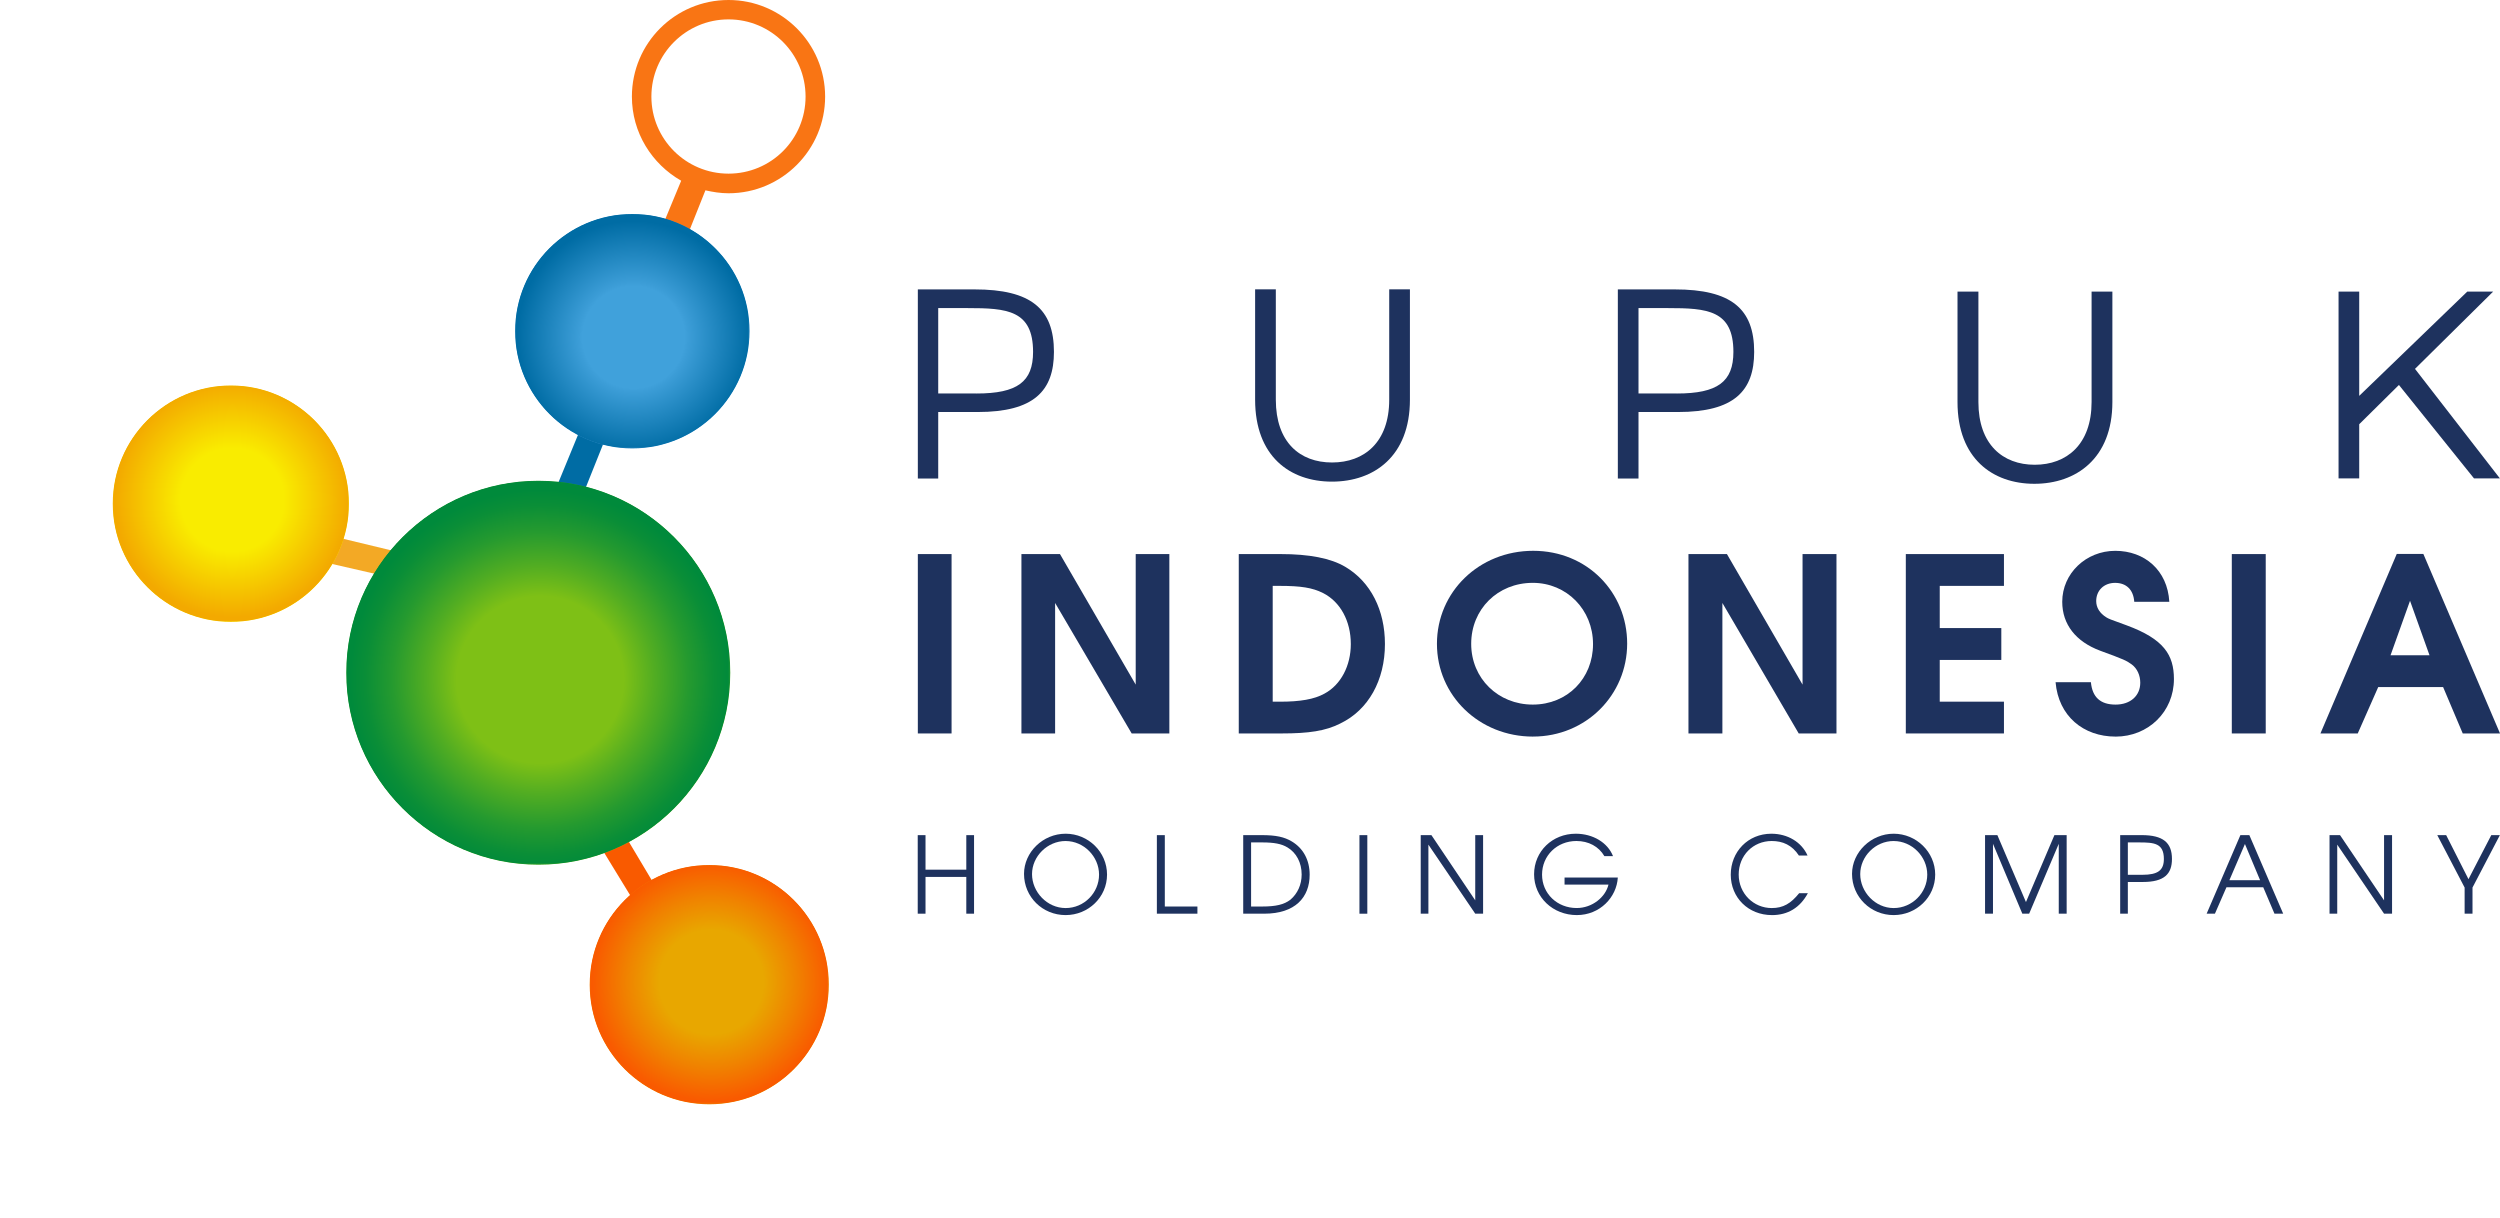 <?xml version="1.0" encoding="UTF-8"?><svg id="Layer_1" xmlns="http://www.w3.org/2000/svg" xmlns:xlink="http://www.w3.org/1999/xlink" viewBox="0 0 1155.49 563.13"><defs><style>.cls-1{fill:#f3a925;}.cls-1,.cls-2,.cls-3,.cls-4,.cls-5,.cls-6,.cls-7,.cls-8,.cls-9,.cls-10,.cls-11,.cls-12,.cls-13,.cls-14,.cls-15,.cls-16,.cls-17,.cls-18{stroke-width:0px;}.cls-19{clip-path:url(#clippath);}.cls-2{fill:none;}.cls-20{mask:url(#mask);}.cls-3{fill:url(#radial-gradient);}.cls-4{fill:url(#radial-gradient-12);}.cls-5{fill:url(#radial-gradient-11);}.cls-6{fill:url(#radial-gradient-10);}.cls-7{fill:#006ca4;}.cls-21{clip-path:url(#clippath-1);}.cls-22{clip-path:url(#clippath-4);}.cls-23{clip-path:url(#clippath-3);}.cls-24{clip-path:url(#clippath-2);}.cls-25{clip-path:url(#clippath-7);}.cls-26{clip-path:url(#clippath-6);}.cls-27{clip-path:url(#clippath-5);}.cls-8{fill:url(#radial-gradient-2);}.cls-9{fill:url(#radial-gradient-3);}.cls-10{fill:url(#radial-gradient-4);}.cls-11{fill:url(#radial-gradient-6);}.cls-12{fill:url(#radial-gradient-9);}.cls-13{fill:url(#radial-gradient-8);}.cls-14{fill:url(#radial-gradient-5);}.cls-15{fill:url(#radial-gradient-7);}.cls-16{fill:#f97514;}.cls-17{fill:#f95a00;}.cls-28{mask:url(#mask-3);}.cls-29{mask:url(#mask-2);}.cls-30{mask:url(#mask-1);}.cls-18{fill:#1e325e;}</style><clipPath id="clippath"><path class="cls-2" d="M160.05,310.92c0,48.94,39.75,88.74,88.81,88.74s88.66-39.8,88.66-88.74-39.76-88.71-88.66-88.71-88.81,39.74-88.81,88.71"/></clipPath><radialGradient id="radial-gradient" cx="153.82" cy="934.95" fx="153.82" fy="934.95" r="31.71" gradientTransform="translate(5281.87 -2198.23) rotate(-126.29) scale(5.93 -5.93)" gradientUnits="userSpaceOnUse"><stop offset="0" stop-color="#7ec016"/><stop offset=".28" stop-color="#52ad22"/><stop offset=".6" stop-color="#259a2f"/><stop offset=".85" stop-color="#0a8e37"/><stop offset="1" stop-color="#008a3b"/></radialGradient><clipPath id="clippath-1"><path class="cls-2" d="M160.05,310.92c0,48.94,39.75,88.74,88.81,88.74s88.66-39.8,88.66-88.74-39.76-88.71-88.66-88.71-88.81,39.74-88.81,88.71"/></clipPath><radialGradient id="radial-gradient-2" cx="89.85" cy="769.82" fx="89.85" fy="769.82" r="31.69" gradientTransform="translate(.78 2446.59) scale(2.77 -2.77)" gradientUnits="userSpaceOnUse"><stop offset="0" stop-color="#000"/><stop offset=".44" stop-color="#000"/><stop offset="1" stop-color="gray"/></radialGradient><mask id="mask" x="160.05" y="222.21" width="177.47" height="177.46" maskUnits="userSpaceOnUse"><rect class="cls-8" x="160.05" y="222.21" width="177.47" height="177.46"/></mask><radialGradient id="radial-gradient-3" cx="89.85" cy="769.82" fx="89.85" fy="769.82" r="31.69" gradientTransform="translate(.78 2446.59) scale(2.77 -2.77)" gradientUnits="userSpaceOnUse"><stop offset="0" stop-color="#7ec016"/><stop offset=".44" stop-color="#7ec016"/><stop offset=".6" stop-color="#52ad22"/><stop offset=".78" stop-color="#259a2f"/><stop offset=".92" stop-color="#0a8e37"/><stop offset="1" stop-color="#008a3b"/></radialGradient><clipPath id="clippath-2"><path class="cls-2" d="M52.12,232.8c0,30.11,24.47,54.62,54.61,54.62s54.55-24.51,54.55-54.62-24.41-54.62-54.55-54.62-54.61,24.48-54.61,54.62"/></clipPath><radialGradient id="radial-gradient-4" cx="183.46" cy="991.25" fx="183.46" fy="991.25" r="31.7" gradientTransform="translate(3434.94 -1346.43) rotate(-126.29) scale(3.65 -3.65)" gradientUnits="userSpaceOnUse"><stop offset="0" stop-color="#f9ec00"/><stop offset="1" stop-color="#f3a900"/></radialGradient><clipPath id="clippath-3"><path class="cls-2" d="M52.12,232.8c0-30.14,24.47-54.62,54.61-54.62s54.55,24.48,54.55,54.62-24.41,54.62-54.55,54.62-54.61-24.51-54.61-54.62"/></clipPath><radialGradient id="radial-gradient-5" cx="-44.77" cy="749.74" fx="-44.77" fy="749.74" r="31.75" gradientTransform="translate(183.91 1513.07) scale(1.71 -1.71)" xlink:href="#radial-gradient-2"/><mask id="mask-1" x="52.12" y="178.18" width="109.16" height="109.24" maskUnits="userSpaceOnUse"><rect class="cls-14" x="52.12" y="178.18" width="109.16" height="109.24"/></mask><radialGradient id="radial-gradient-6" cx="-44.75" cy="749.74" fx="-44.75" fy="749.74" r="31.74" gradientTransform="translate(183.91 1513.07) scale(1.71 -1.71)" gradientUnits="userSpaceOnUse"><stop offset="0" stop-color="#f9ec00"/><stop offset=".44" stop-color="#f9ec00"/><stop offset="1" stop-color="#f3a900"/></radialGradient><clipPath id="clippath-4"><path class="cls-2" d="M272.56,455.11c0,30.56,24.79,55.29,55.3,55.29s55.2-24.73,55.2-55.29-24.67-55.3-55.2-55.3-55.3,24.73-55.3,55.3"/></clipPath><radialGradient id="radial-gradient-7" cx="102.09" cy="977.64" fx="102.09" fy="977.64" r="31.71" gradientTransform="translate(3477.09 -1355.56) rotate(-126.29) scale(3.7 -3.7)" gradientUnits="userSpaceOnUse"><stop offset="0" stop-color="#e8a700"/><stop offset=".5" stop-color="#f08200"/><stop offset="1" stop-color="#f95a00"/></radialGradient><clipPath id="clippath-5"><path class="cls-2" d="M272.56,455.11c0,30.56,24.79,55.29,55.3,55.29s55.2-24.73,55.2-55.29-24.67-55.3-55.2-55.3-55.3,24.73-55.3,55.3"/></clipPath><radialGradient id="radial-gradient-8" cx="81.68" cy="626.51" fx="81.68" fy="626.51" r="31.71" gradientTransform="translate(187.46 1537.77) scale(1.73 -1.73)" xlink:href="#radial-gradient-2"/><mask id="mask-2" x="272.56" y="399.81" width="110.5" height="110.59" maskUnits="userSpaceOnUse"><rect class="cls-13" x="272.56" y="399.81" width="110.5" height="110.59"/></mask><radialGradient id="radial-gradient-9" cx="81.68" cy="626.51" fx="81.68" fy="626.51" r="31.71" gradientTransform="translate(187.46 1537.77) scale(1.73 -1.73)" gradientUnits="userSpaceOnUse"><stop offset="0" stop-color="#e8a700"/><stop offset=".44" stop-color="#e8a700"/><stop offset=".72" stop-color="#f08200"/><stop offset="1" stop-color="#f95a00"/></radialGradient><clipPath id="clippath-6"><path class="cls-2" d="M238.09,153.04c0,29.93,24.26,54.22,54.16,54.22s54.18-24.29,54.18-54.22-24.2-54.13-54.18-54.13-54.16,24.19-54.16,54.13"/></clipPath><radialGradient id="radial-gradient-10" cx="171.28" cy="939.46" fx="171.28" fy="939.46" r="31.7" gradientTransform="translate(3415.36 -1337.56) rotate(-126.29) scale(3.62 -3.62)" gradientUnits="userSpaceOnUse"><stop offset="0" stop-color="#499bd7"/><stop offset=".09" stop-color="#4296d2"/><stop offset="1" stop-color="#006ca4"/></radialGradient><clipPath id="clippath-7"><path class="cls-2" d="M238.09,153.04c0,29.93,24.26,54.22,54.16,54.22s54.18-24.29,54.18-54.22-24.2-54.13-54.18-54.13-54.16,24.19-54.16,54.13"/></clipPath><radialGradient id="radial-gradient-11" cx="59.4" cy="794.15" fx="59.4" fy="794.15" r="31.75" gradientTransform="translate(192.47 1497.98) scale(1.69 -1.69)" xlink:href="#radial-gradient-2"/><mask id="mask-3" x="238.09" y="98.91" width="108.34" height="108.35" maskUnits="userSpaceOnUse"><rect class="cls-5" x="238.09" y="98.91" width="108.34" height="108.35"/></mask><radialGradient id="radial-gradient-12" cx="59.4" cy="794.15" fx="59.4" fy="794.15" r="31.75" gradientTransform="translate(192.47 1497.98) scale(1.69 -1.69)" gradientUnits="userSpaceOnUse"><stop offset="0" stop-color="#40a1db"/><stop offset=".44" stop-color="#40a1db"/><stop offset=".47" stop-color="#3c9dd7"/><stop offset="1" stop-color="#006ca4"/></radialGradient></defs><path class="cls-16" d="M336.72,0c-24.67,0-44.66,19.96-44.66,44.64,0,16.66,9.21,31.15,22.78,38.89l-24.92,60.17,12.18,4.3,23.94-60.03c3.41.77,6.99,1.36,10.67,1.36,24.65,0,44.66-20.09,44.66-44.68S361.36,0,336.72,0M336.72,80.26c-19.68,0-35.65-15.94-35.65-35.62s15.96-35.68,35.65-35.68,35.61,15.98,35.61,35.68-15.87,35.62-35.61,35.62"/><polygon class="cls-7" points="279.75 170.32 253.06 235.26 265.04 239.6 290.5 175.92 279.75 170.32"/><polygon class="cls-1" points="202.85 259.68 134.54 243.22 132.2 255.79 198.98 271.1 202.85 259.68"/><polygon class="cls-17" points="307.84 417.91 271.91 357.63 261.22 364.63 296.92 423.05 307.84 417.91"/><g class="cls-19"><polygon class="cls-3" points="222.23 484.36 75.37 284.39 275.32 137.59 422.16 337.47 222.23 484.36"/></g><g class="cls-21"><g class="cls-20"><rect class="cls-9" x="160.05" y="222.21" width="177.47" height="177.46"/></g></g><g class="cls-24"><polygon class="cls-10" points="90.33 339.52 0 216.42 123.07 126.11 213.41 249.11 90.33 339.52"/></g><g class="cls-23"><g class="cls-30"><rect class="cls-11" x="52.12" y="178.18" width="109.16" height="109.24"/></g></g><g class="cls-22"><polygon class="cls-15" points="311.3 563.13 219.79 438.55 344.38 347.08 435.84 471.67 311.3 563.13"/></g><g class="cls-27"><g class="cls-29"><rect class="cls-12" x="272.56" y="399.81" width="110.5" height="110.59"/></g></g><g class="cls-26"><polygon class="cls-6" points="276.02 258.94 186.38 136.85 308.45 47.19 398.15 169.27 276.02 258.94"/></g><g class="cls-25"><g class="cls-28"><rect class="cls-4" x="238.09" y="98.91" width="108.34" height="108.35"/></g></g><path class="cls-18" d="M450.44,133.76h-26.22v87.43h9.42v-30.76h18.31c25.88,0,35.18-9.75,35.18-27.79,0-19.95-10.61-28.88-36.68-28.88M451.28,181.87h-17.64v-39.47h13.55c18.18,0,30.29.91,30.29,20.25,0,13.8-7.22,19.23-26.2,19.23"/><path class="cls-18" d="M642.09,184.74c0,19.69-11.56,29.02-26.42,29.02s-25.99-9.33-25.99-29.02v-51h-9.57v51c0,26.18,16.11,37.87,35.51,37.87s36.04-11.69,36.04-37.87v-51h-9.57v51Z"/><path class="cls-18" d="M774.09,133.76h-26.33v87.43h9.55v-30.76h18.33c25.85,0,35.13-9.75,35.13-27.79,0-19.95-10.61-28.88-36.69-28.88M774.99,181.87h-17.68v-39.47h13.56c18.17,0,30.3.91,30.3,20.25,0,13.8-7.29,19.23-26.17,19.23"/><path class="cls-18" d="M966.72,185.83c0,19.59-11.52,28.98-26.28,28.98s-26.03-9.39-26.03-28.98v-51.05h-9.66v51.05c0,26.09,16.25,37.78,35.52,37.78s36.06-11.69,36.06-37.78v-51.05h-9.61v51.05Z"/><polygon class="cls-18" points="1116.2 170.49 1152.31 134.79 1140.35 134.79 1090.42 182.97 1090.42 134.79 1080.87 134.79 1080.87 221.11 1090.42 221.11 1090.42 196.08 1108.77 177.93 1143.47 221.11 1155.43 221.11 1116.2 170.49"/><rect class="cls-18" x="424.22" y="256.09" width="15.59" height="82.91"/><polygon class="cls-18" points="523.06 339 487.67 278.69 487.67 339 472.1 339 472.1 256.09 489.92 256.09 524.92 316.43 524.92 256.09 540.47 256.09 540.47 339 523.06 339"/><path class="cls-18" d="M619.5,334.39c-6.85,3.46-14.52,4.61-27.27,4.61h-19.68v-82.91h19.28c13.25,0,23.22,1.9,29.95,5.9,11.76,6.95,18.33,20.04,18.33,35.68,0,16.69-7.6,30.46-20.62,36.71M611.47,274.08c-4.94-2.46-10.21-3.29-20.1-3.29h-3.13v53.53h3.34c9.34,0,15.86-1.1,20.6-3.74,7.55-4.05,12.16-12.85,12.16-22.9,0-10.65-4.84-19.53-12.87-23.6"/><path class="cls-18" d="M708.54,340.45c-24.79,0-44.39-18.9-44.39-42.89s19.47-42.98,44.49-42.98,43.43,19.21,43.43,42.89-18.96,42.97-43.52,42.97M708.44,269.39c-16.18,0-28.46,12.16-28.46,28.18s12.46,28.09,28.46,28.09,27.85-12.04,27.85-27.97-12.21-28.3-27.85-28.3"/><polygon class="cls-18" points="831.36 339 796.08 278.69 796.08 339 780.4 339 780.4 256.09 798.18 256.09 833.13 316.43 833.13 256.09 848.81 256.09 848.81 339 831.36 339"/><polygon class="cls-18" points="880.86 339 880.86 256.09 926.22 256.09 926.22 270.79 896.54 270.79 896.54 290.29 925 290.29 925 305.02 896.54 305.02 896.54 324.31 926.22 324.31 926.22 339 880.86 339"/><path class="cls-18" d="M977.8,340.45c-14.82,0-26.38-9.43-27.72-25.13h16.33c.64,6.96,4.44,10.34,11.39,10.34s11.42-4.15,11.42-10.1c0-3.43-1.41-6.54-3.87-8.41-2.59-1.87-3.42-2.27-14.62-6.38-11.28-4.19-17.57-12.17-17.57-22.62,0-13.1,10.96-23.56,24.52-23.56s24.14,8.97,24.97,23.56h-16.2c-.39-5.61-3.69-8.75-8.86-8.75s-8.73,3.54-8.73,8.4c0,3.05,1.63,5.64,4.71,7.55,1.13.68,1.35.79,9.39,3.69,17.07,6.3,21.82,13.6,21.82,24.8,0,15.14-11.84,26.62-26.99,26.62"/><rect class="cls-18" x="1031.53" y="256.09" width="15.68" height="82.91"/><path class="cls-18" d="M1138.27,339l-9.07-21.43h-30l-9.46,21.43h-17.24l35.27-82.96h12.3l35.43,82.96h-17.22ZM1113.9,277.69l-9,25.17h18.01l-9-25.17Z"/><polygon class="cls-18" points="446.62 422.3 446.62 405.31 427.77 405.31 427.77 422.3 424.17 422.3 424.17 386 427.77 386 427.77 401.96 446.62 401.96 446.62 386 450.2 386 450.2 422.3 446.62 422.3"/><path class="cls-18" d="M492.53,422.95c-10.69,0-19.23-8.39-19.23-19.04,0-10.03,8.74-18.57,19.23-18.57s19.14,8.45,19.14,18.9-8.65,18.71-19.14,18.71M492.53,388.71c-8.42,0-15.53,7.09-15.53,15.31s6.94,15.68,15.53,15.68,15.45-7.09,15.45-15.45-7.05-15.53-15.45-15.53"/><polygon class="cls-18" points="534.7 422.3 534.7 386 538.37 386 538.37 418.99 553.44 418.99 553.44 422.3 534.7 422.3"/><path class="cls-18" d="M584.37,422.3h-9.76v-36.31h8.59c6.52,0,10.4.85,13.83,2.9,5.34,3.17,8.29,8.63,8.29,15.39,0,10.46-6.68,18.02-20.95,18.02M595.01,391.65c-2.68-1.64-6.17-2.29-11.67-2.29h-5.09v29.63h5.09c6.38,0,10.13-.9,13.06-3.13,3.32-2.81,5.22-6.99,5.22-11.67,0-5.45-2.44-10.08-6.61-12.55"/><rect class="cls-18" x="628.33" y="386" width="3.64" height="36.31"/><polygon class="cls-18" points="681.85 422.3 660.2 390.39 660.2 422.3 656.65 422.3 656.65 386 661.6 386 681.85 416.14 681.85 386 685.48 386 685.48 422.3 681.85 422.3"/><path class="cls-18" d="M728.83,422.95c-11.09,0-19.78-8.21-19.78-18.85s8.46-18.76,19.27-18.76c7.93,0,14.75,4.11,17.21,10.36h-3.99c-2.62-4.48-7.31-6.99-12.94-6.99-8.92,0-15.87,6.71-15.87,15.53s7.04,15.45,16,15.45c7.2,0,13.33-5.04,14.7-10.82h-20.3v-3.28h24.62c-.53,9.15-8.29,17.36-18.93,17.36"/><path class="cls-18" d="M818.97,422.95c-10.9,0-19.02-8.07-19.02-18.67s7.96-18.94,18.75-18.94c7.52,0,13.95,3.83,16.74,10.08h-4c-3.17-4.85-7.48-6.71-12.55-6.71-8.65,0-15.27,6.71-15.27,15.49s6.86,15.5,15.27,15.5c5.31,0,8.82-2.1,12.67-6.86h4.03c-3.6,6.67-9.25,10.12-16.63,10.12"/><path class="cls-18" d="M875.25,422.95c-10.65,0-19.25-8.39-19.25-19.04,0-10.03,8.81-18.57,19.25-18.57s19.19,8.45,19.19,18.9-8.72,18.71-19.19,18.71M875.25,388.71c-8.44,0-15.46,7.09-15.46,15.31s6.9,15.68,15.46,15.68,15.52-7.09,15.52-15.45-7.07-15.53-15.52-15.53"/><polygon class="cls-18" points="951.55 422.3 951.55 390.01 937.87 422.3 934.71 422.3 921.15 390.01 921.15 422.3 917.48 422.3 917.48 386 923.18 386 936.39 416.93 949.54 386 955.2 386 955.2 422.3 951.55 422.3"/><path class="cls-18" d="M990.38,407.65h-6.9v14.65h-3.54v-36.31h9.94c9.89,0,13.99,3.46,13.99,11.02,0,6.9-3.51,10.64-13.48,10.64M988.61,389.36h-5.13v14.97h6.71c7.23,0,9.94-2.11,9.94-7.32,0-7.33-4.56-7.65-11.52-7.65"/><path class="cls-18" d="M1051.25,422.3l-5.19-12.22h-17l-5.33,12.22h-3.83l15.6-36.31h4.14l15.64,36.31h-4.04ZM1037.6,390.1l-7.18,16.71h14.18l-7-16.71Z"/><polygon class="cls-18" points="1101.9 422.3 1080.26 390.39 1080.26 422.3 1076.7 422.3 1076.7 386 1081.56 386 1101.9 416.14 1101.9 386 1105.6 386 1105.6 422.3 1101.9 422.3"/><polygon class="cls-18" points="1142.78 410.22 1142.78 422.3 1139.14 422.3 1139.14 410.22 1126.5 386 1130.61 386 1140.92 406.35 1151.46 386 1155.43 386 1142.78 410.22"/></svg>
